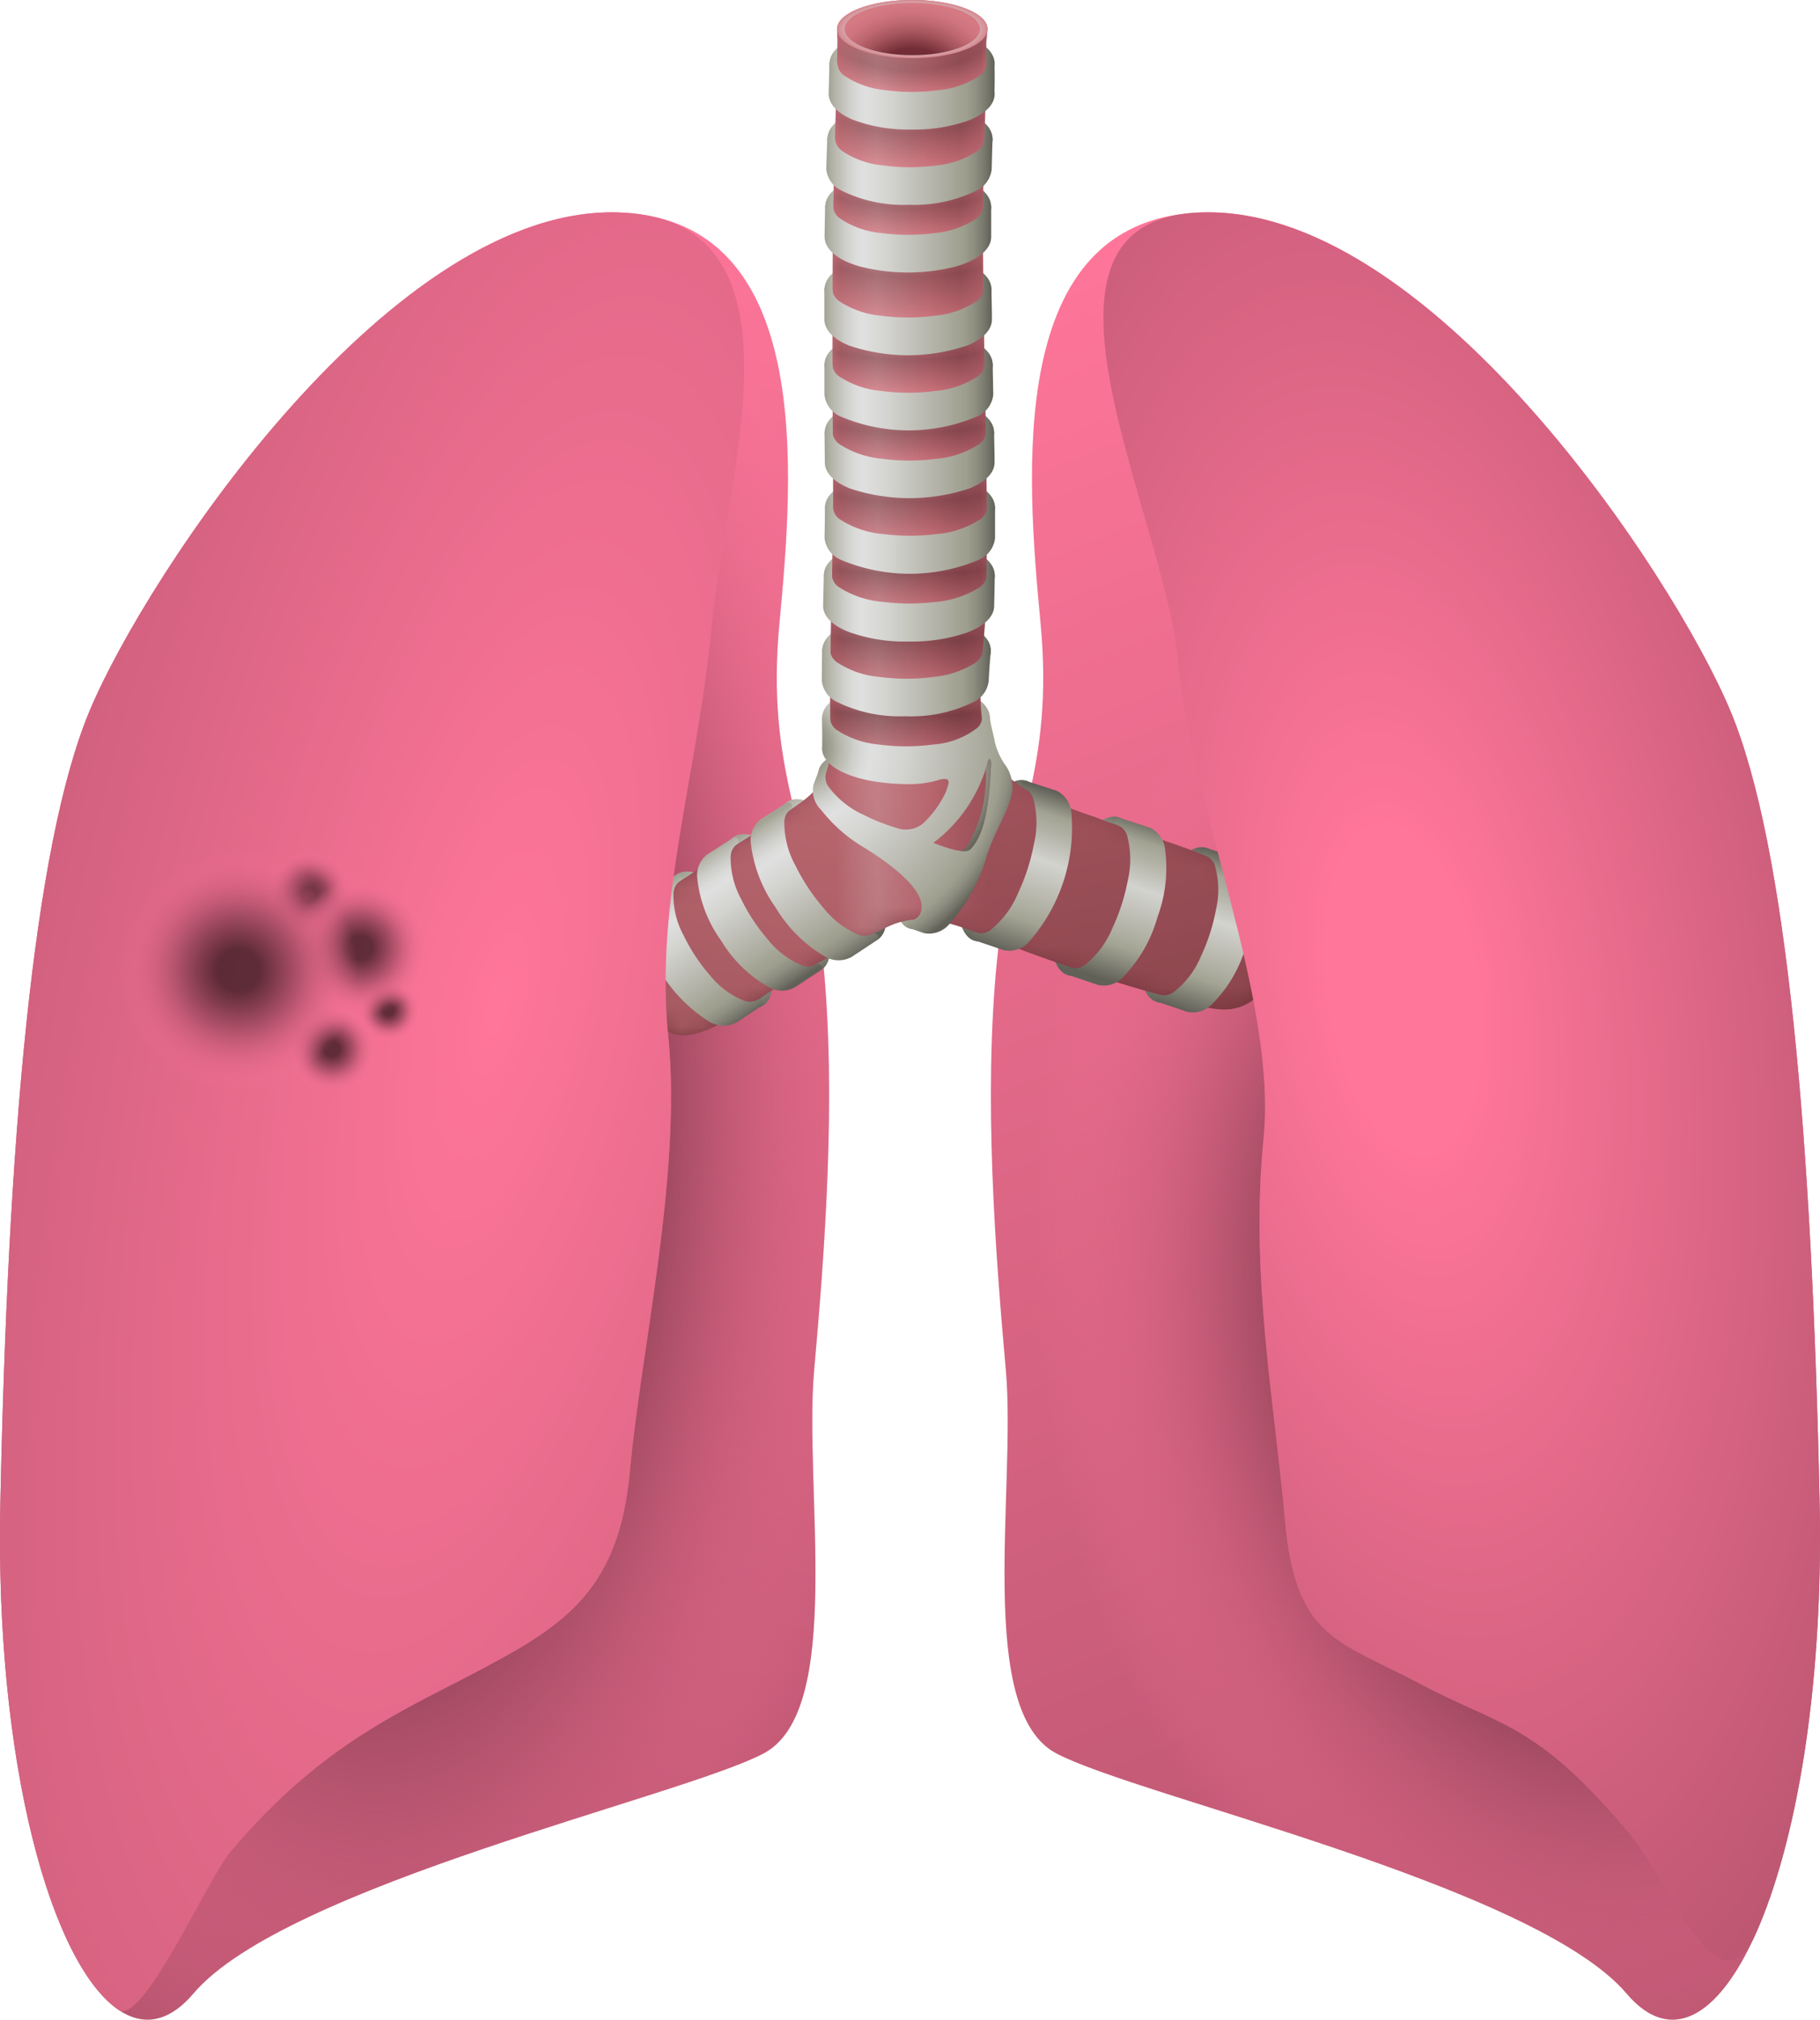 <svg xmlns="http://www.w3.org/2000/svg" xmlns:xlink="http://www.w3.org/1999/xlink" viewBox="0 0 91.337 101.332"><defs><style>.cls-1,.cls-2,.cls-27{opacity:0.6;}.cls-1{fill:url(#linear-gradient);}.cls-2{fill:url(#linear-gradient-2);}.cls-3{isolation:isolate;}.cls-4{fill:url(#linear-gradient-3);}.cls-5{fill:url(#radial-gradient);}.cls-6{fill:url(#linear-gradient-4);}.cls-7{fill:url(#radial-gradient-2);}.cls-8{fill:url(#linear-gradient-5);}.cls-9{fill:url(#linear-gradient-6);}.cls-10{fill:url(#linear-gradient-7);}.cls-11{fill:url(#linear-gradient-8);}.cls-12{fill:url(#linear-gradient-9);}.cls-13{fill:url(#linear-gradient-10);}.cls-14{fill:url(#linear-gradient-11);}.cls-15{fill:url(#linear-gradient-12);}.cls-16{fill:url(#linear-gradient-13);}.cls-17{fill:url(#radial-gradient-3);}.cls-18{fill:url(#linear-gradient-14);}.cls-19{fill:url(#linear-gradient-15);}.cls-20{fill:url(#radial-gradient-5);}.cls-21{fill:url(#linear-gradient-16);}.cls-22{fill:url(#linear-gradient-17);}.cls-23{fill:url(#linear-gradient-18);}.cls-24{fill:url(#linear-gradient-19);}.cls-25{fill:url(#radial-gradient-6);}.cls-26{mask:url(#mask);}.cls-27{fill:url(#linear-gradient-20);}.cls-28{opacity:0.5;mix-blend-mode:screen;fill:url(#radial-gradient-7);}.cls-29{fill:url(#radial-gradient-8);}.cls-30{fill:url(#radial-gradient-9);}.cls-31{fill:url(#linear-gradient-21);}.cls-32{fill:url(#linear-gradient-22);}.cls-33{fill:url(#linear-gradient-23);}.cls-34{fill:url(#linear-gradient-24);}.cls-35{fill:url(#linear-gradient-25);}.cls-36{fill:url(#linear-gradient-26);}.cls-37{fill:url(#linear-gradient-27);}.cls-38{fill:url(#linear-gradient-28);}.cls-39{fill:url(#linear-gradient-29);}.cls-40{fill:url(#linear-gradient-30);}.cls-41{fill:url(#linear-gradient-31);}.cls-42{fill:url(#linear-gradient-32);}.cls-43{fill:url(#linear-gradient-33);}.cls-44{fill:url(#linear-gradient-34);}.cls-45{fill:url(#linear-gradient-35);}.cls-46{fill:url(#radial-gradient-11);}.cls-47{fill:url(#radial-gradient-12);}.cls-48{fill:url(#radial-gradient-13);}.cls-49{opacity:0.7;}.cls-50{fill:url(#radial-gradient-14);}.cls-51{fill:url(#radial-gradient-15);}.cls-52{fill:url(#radial-gradient-16);}.cls-53{fill:url(#radial-gradient-17);}.cls-54{fill:url(#radial-gradient-18);}</style><linearGradient id="linear-gradient" x1="101.826" y1="49.334" x2="101.826" y2="101.271" gradientUnits="userSpaceOnUse"><stop offset="0" stop-color="#fff"/><stop offset="0.067" stop-color="#f7f7f7"/><stop offset="0.174" stop-color="#e0e0e0"/><stop offset="0.307" stop-color="#bababa"/><stop offset="0.461" stop-color="#868686"/><stop offset="0.631" stop-color="#444"/><stop offset="0.788"/></linearGradient><linearGradient id="linear-gradient-2" x1="101.826" y1="49.334" x2="101.826" y2="101.271" gradientUnits="userSpaceOnUse"><stop offset="0.73" stop-color="#fff"/><stop offset="0.74" stop-color="#f7f7f7"/><stop offset="0.757" stop-color="#e0e0e0"/><stop offset="0.777" stop-color="#bababa"/><stop offset="0.801" stop-color="#868686"/><stop offset="0.827" stop-color="#444"/><stop offset="0.851"/></linearGradient><linearGradient id="linear-gradient-3" x1="104.265" y1="62.261" x2="147.959" y2="171.495" gradientUnits="userSpaceOnUse"><stop offset="0" stop-color="#ff769a"/><stop offset="1" stop-color="#a34b62"/></linearGradient><radialGradient id="radial-gradient" cx="133.291" cy="103.927" r="32.843" gradientTransform="matrix(0.979, -0.22, 0.276, 1.413, -25.869, -1.744)" gradientUnits="userSpaceOnUse"><stop offset="0.458" stop-color="#a34b62"/><stop offset="0.815" stop-color="#ff769a" stop-opacity="0"/></radialGradient><linearGradient id="linear-gradient-4" x1="83.116" y1="56.658" x2="67.998" y2="172.893" xlink:href="#linear-gradient-3"/><radialGradient id="radial-gradient-2" cx="73.136" cy="93.355" r="32.46" gradientTransform="translate(0 -84.95) scale(1 2.03)" xlink:href="#radial-gradient"/><linearGradient id="linear-gradient-5" x1="95.96" y1="52.535" x2="104.25" y2="52.535" gradientUnits="userSpaceOnUse"><stop offset="0" stop-color="#a3a394"/><stop offset="0.05" stop-color="#b7b7ad"/><stop offset="0.12" stop-color="#cdcdc9"/><stop offset="0.181" stop-color="#dbdbda"/><stop offset="0.227" stop-color="#e0e0e0"/><stop offset="0.389" stop-color="#d2d2ce"/><stop offset="0.714" stop-color="#acaca0"/><stop offset="0.789" stop-color="#a3a394"/><stop offset="0.836" stop-color="#9e9e8f"/><stop offset="0.895" stop-color="#8e8e81"/><stop offset="0.959" stop-color="#75756a"/><stop offset="1" stop-color="#616158"/></linearGradient><linearGradient id="linear-gradient-6" x1="95.85" y1="56.309" x2="104.142" y2="56.309" xlink:href="#linear-gradient-5"/><linearGradient id="linear-gradient-7" x1="95.746" y1="59.705" x2="104.074" y2="59.705" xlink:href="#linear-gradient-5"/><linearGradient id="linear-gradient-8" x1="95.706" y1="63.856" x2="104.088" y2="63.856" xlink:href="#linear-gradient-5"/><linearGradient id="linear-gradient-9" x1="95.707" y1="67.629" x2="104.153" y2="67.629" xlink:href="#linear-gradient-5"/><linearGradient id="linear-gradient-10" x1="95.719" y1="71.026" x2="104.22" y2="71.026" xlink:href="#linear-gradient-5"/><linearGradient id="linear-gradient-11" x1="95.733" y1="74.799" x2="104.268" y2="74.799" xlink:href="#linear-gradient-5"/><linearGradient id="linear-gradient-12" x1="95.677" y1="78.196" x2="104.254" y2="78.196" xlink:href="#linear-gradient-5"/><linearGradient id="linear-gradient-13" x1="95.594" y1="81.969" x2="104.057" y2="81.969" xlink:href="#linear-gradient-5"/><radialGradient id="radial-gradient-3" cx="94.164" cy="86.808" r="11.631" gradientUnits="userSpaceOnUse"><stop offset="0.025" stop-color="#616158"/><stop offset="0.164" stop-color="#a3a394"/><stop offset="0.202" stop-color="#b7b7ad"/><stop offset="0.256" stop-color="#cdcdc9"/><stop offset="0.303" stop-color="#dbdbda"/><stop offset="0.337" stop-color="#e0e0e0"/><stop offset="0.492" stop-color="#d2d2ce"/><stop offset="0.8" stop-color="#acaca0"/><stop offset="0.872" stop-color="#a3a394"/><stop offset="0.9" stop-color="#9e9e8f"/><stop offset="0.936" stop-color="#8e8e81"/><stop offset="0.975" stop-color="#75756a"/><stop offset="1" stop-color="#616158"/></radialGradient><linearGradient id="linear-gradient-14" x1="518.239" y1="749.864" x2="526.799" y2="749.864" gradientTransform="matrix(0, 0.92, -1, 0, 840.323, -384.078)" xlink:href="#linear-gradient-5"/><linearGradient id="linear-gradient-15" x1="524.453" y1="746.449" x2="533.013" y2="746.449" gradientTransform="matrix(0, 0.934, -1, 0, 839.805, -399.05)" xlink:href="#linear-gradient-5"/><radialGradient id="radial-gradient-5" cx="94.164" cy="86.808" r="11.631" gradientTransform="translate(156.899 -33.293) rotate(71.963)" xlink:href="#radial-gradient-3"/><linearGradient id="linear-gradient-16" x1="538.156" y1="743.249" x2="546.716" y2="743.249" gradientTransform="matrix(0, 0.966, -1, 0, 839.358, -431.188)" xlink:href="#linear-gradient-5"/><linearGradient id="linear-gradient-17" x1="567.833" y1="-762.023" x2="576.393" y2="-762.023" gradientTransform="translate(-447.205 856.322) scale(0.973 1)" gradientUnits="userSpaceOnUse"><stop offset="0" stop-color="#616158"/><stop offset="0.215" stop-color="#a3a394"/><stop offset="0.25" stop-color="#a8a89a"/><stop offset="0.587" stop-color="#d3d3cf"/><stop offset="0.591" stop-color="#d2d2ce"/><stop offset="0.769" stop-color="#b0b0a4"/><stop offset="0.861" stop-color="#a3a394"/><stop offset="1" stop-color="#616158"/></linearGradient><linearGradient id="linear-gradient-18" x1="572.682" y1="-767.066" x2="581.242" y2="-767.066" gradientTransform="translate(-464.366 859.565) scale(0.986 1)" xlink:href="#linear-gradient-17"/><linearGradient id="linear-gradient-19" x1="558.853" y1="-757.361" x2="567.413" y2="-757.361" gradientTransform="translate(-420.837 853.1) scale(0.949 1)" xlink:href="#linear-gradient-17"/><radialGradient id="radial-gradient-6" cx="100.488" cy="51.048" r="57.007" gradientUnits="userSpaceOnUse"><stop offset="0" stop-color="#d57983"/><stop offset="0.155" stop-color="#d0767f"/><stop offset="0.341" stop-color="#c16b75"/><stop offset="0.543" stop-color="#a95b63"/><stop offset="0.756" stop-color="#87434a"/><stop offset="0.976" stop-color="#5c262b"/><stop offset="1" stop-color="#572227"/></radialGradient><mask id="mask" x="30.714" y="0" width="33.562" height="51.937" maskUnits="userSpaceOnUse"><g transform="translate(-54.332 -49.334)"><path class="cls-1" d="M118.311,94.5c-1.543-2.088-6.559-3.182-9.026-4.173a26.413,26.413,0,0,1-3.613-1.48c-3.089-1.826-1.94-6.082-1.864-9.119.2-7.812-.326-15.6-.077-23.409.032-1,.13-3.378.095-4.786,0-.14.065-.613.065-.742,0-.806-1.69-1.459-3.775-1.459s-3.776.653-3.776,1.459c0,.165.02.58.02.609-.058,3.211-.226,7.423-.238,10.641q-.024,5.723.02,11.444c.025,4.029-.2,8.074-.136,12.091.034,2.056.062,2.951-1.645,4.139-1.4.978-2.881,1.864-4.317,2.8-.943.614-1.915,1.247-2.855,1.863-3.4,2.229-2.448,5.122.728,6.73,1.633.827,4.348-1.7,6.071-2.671,1.633-.923,3.275-1.859,4.98-2.645,1.617-.745,3.284-.095,4.948.546a82.5,82.5,0,0,0,9.656,3.183c1.445.378,2.7.951,4.021-.334C118.284,98.511,119.037,95.485,118.311,94.5Z"/></g></mask><linearGradient id="linear-gradient-20" x1="85.045" y1="75.302" x2="118.607" y2="75.302" gradientUnits="userSpaceOnUse"><stop offset="0.334" stop-color="#d57983"/><stop offset="0.363" stop-color="#ebafb5"/><stop offset="0.385" stop-color="#fad1d5"/><stop offset="0.397" stop-color="#ffdee1"/><stop offset="0.476" stop-color="#d57983"/><stop offset="0.5" stop-color="#af5c65"/><stop offset="0.526" stop-color="#8e424c"/><stop offset="0.547" stop-color="#7a333c"/><stop offset="0.561" stop-color="#732d36"/></linearGradient><radialGradient id="radial-gradient-7" cx="100.021" cy="43.2" r="49.679" gradientTransform="translate(137.59 -56.822) rotate(90) scale(1 0.87)" gradientUnits="userSpaceOnUse"><stop offset="0.05" stop-color="#ce757f"/><stop offset="0.195" stop-color="#210d0f"/><stop offset="0.22" stop-color="#ce757f"/><stop offset="0.258" stop-color="#210d0f"/><stop offset="0.295" stop-color="#ce757f"/><stop offset="0.334" stop-color="#210d0f"/><stop offset="0.364" stop-color="#ce757f"/><stop offset="0.403" stop-color="#210d0f"/><stop offset="0.447" stop-color="#ce757f"/><stop offset="0.487" stop-color="#210d0f"/><stop offset="0.52" stop-color="#ce757f"/><stop offset="0.561" stop-color="#210d0f"/><stop offset="0.59" stop-color="#ce757f"/><stop offset="0.63" stop-color="#210d0f"/><stop offset="0.667" stop-color="#ce757f"/><stop offset="0.673" stop-color="#bb6972"/><stop offset="0.684" stop-color="#884b52"/><stop offset="0.7" stop-color="#381b1e"/><stop offset="0.704" stop-color="#210d0f"/><stop offset="0.736" stop-color="#cf767f"/><stop offset="0.741" stop-color="#bc6a73"/><stop offset="0.752" stop-color="#8a4c52"/><stop offset="0.767" stop-color="#3a1c1f"/><stop offset="0.772" stop-color="#210d0f"/><stop offset="0.812" stop-color="#d57983"/><stop offset="0.817" stop-color="#d07680"/><stop offset="0.822" stop-color="#c16d76"/><stop offset="0.828" stop-color="#a95f67"/><stop offset="0.834" stop-color="#874a51"/><stop offset="0.84" stop-color="#5c3035"/><stop offset="0.846" stop-color="#271113"/><stop offset="0.847" stop-color="#210d0f"/><stop offset="0.86" stop-color="#603338"/><stop offset="0.883" stop-color="#d57983"/></radialGradient><radialGradient id="radial-gradient-8" cx="100.115" cy="50.793" r="3.768" gradientTransform="translate(-54.332 -18.305) scale(1 0.389)" gradientUnits="userSpaceOnUse"><stop offset="0.819" stop-color="#d5aeb2"/><stop offset="0.873" stop-color="#d5a9ad"/><stop offset="0.941" stop-color="#d5999f"/><stop offset="1" stop-color="#d5868d"/></radialGradient><radialGradient id="radial-gradient-9" cx="100.115" cy="53.659" r="5.036" gradientTransform="translate(-54.332 -42.683) scale(1 0.876)" gradientUnits="userSpaceOnUse"><stop offset="0.429" stop-color="#732d36"/><stop offset="0.471" stop-color="#803740"/><stop offset="0.607" stop-color="#a5545d"/><stop offset="0.733" stop-color="#bf6872"/><stop offset="0.846" stop-color="#cf757f"/><stop offset="0.933" stop-color="#d57983"/></radialGradient><linearGradient id="linear-gradient-21" x1="95.923" y1="54.091" x2="104.25" y2="54.091" xlink:href="#linear-gradient-5"/><linearGradient id="linear-gradient-22" x1="95.8" y1="57.865" x2="104.143" y2="57.865" xlink:href="#linear-gradient-5"/><linearGradient id="linear-gradient-23" x1="95.718" y1="61.261" x2="104.074" y2="61.261" xlink:href="#linear-gradient-5"/><linearGradient id="linear-gradient-24" x1="95.704" y1="65.412" x2="104.111" y2="65.412" xlink:href="#linear-gradient-5"/><linearGradient id="linear-gradient-25" x1="95.707" y1="69.186" x2="104.184" y2="69.186" xlink:href="#linear-gradient-5"/><linearGradient id="linear-gradient-26" x1="95.719" y1="72.582" x2="104.245" y2="72.582" xlink:href="#linear-gradient-5"/><linearGradient id="linear-gradient-27" x1="95.715" y1="76.366" x2="104.271" y2="76.366" xlink:href="#linear-gradient-5"/><linearGradient id="linear-gradient-28" x1="95.641" y1="79.764" x2="104.254" y2="79.764" xlink:href="#linear-gradient-5"/><linearGradient id="linear-gradient-29" x1="95.578" y1="83.525" x2="104.057" y2="83.525" xlink:href="#linear-gradient-5"/><linearGradient id="linear-gradient-30" x1="518.241" y1="751.501" x2="526.797" y2="751.501" gradientTransform="matrix(0.505, 0.769, -0.836, 0.549, 453.373, -716.866)" xlink:href="#linear-gradient-5"/><linearGradient id="linear-gradient-31" x1="524.455" y1="748.086" x2="533.011" y2="748.086" gradientTransform="matrix(0.513, 0.78, -0.836, 0.549, 446.189, -727.802)" xlink:href="#linear-gradient-5"/><linearGradient id="linear-gradient-32" x1="538.158" y1="744.886" x2="546.714" y2="744.886" gradientTransform="matrix(0.531, 0.808, -0.836, 0.549, 429.522, -753.175)" xlink:href="#linear-gradient-5"/><linearGradient id="linear-gradient-33" x1="558.855" y1="-755.724" x2="567.411" y2="-755.724" gradientTransform="matrix(0.294, -0.902, 0.951, 0.31, 668.292, 838.441)" xlink:href="#linear-gradient-17"/><linearGradient id="linear-gradient-34" x1="567.835" y1="-760.386" x2="576.391" y2="-760.386" gradientTransform="matrix(0.301, -0.925, 0.951, 0.31, 661.5, 859.299)" xlink:href="#linear-gradient-17"/><linearGradient id="linear-gradient-35" x1="572.684" y1="-765.429" x2="581.24" y2="-765.429" gradientTransform="matrix(0.305, -0.937, 0.951, 0.31, 657.724, 870.894)" xlink:href="#linear-gradient-17"/><radialGradient id="radial-gradient-11" cx="102.653" cy="88.842" r="1.723" gradientTransform="matrix(0.978, 0.207, -0.449, 2.121, 42.126, -120.844)" gradientUnits="userSpaceOnUse"><stop offset="0.276" stop-color="#a3a394"/><stop offset="0.437" stop-color="#9e9e8f"/><stop offset="0.638" stop-color="#8e8e81"/><stop offset="0.859" stop-color="#75756a"/><stop offset="1" stop-color="#616158"/></radialGradient><radialGradient id="radial-gradient-12" cx="124.768" cy="88.109" r="37.191" gradientTransform="matrix(0.987, -0.17, 0.325, 2.164, -27.028, -70.483)" gradientUnits="userSpaceOnUse"><stop offset="0.095" stop-color="#ff769a"/><stop offset="0.898" stop-color="#a34b62"/></radialGradient><radialGradient id="radial-gradient-13" cx="79.384" cy="88.841" r="47.674" gradientTransform="matrix(0.971, 0.255, -0.638, 2.783, 58.934, -167.778)" xlink:href="#linear-gradient-3"/><radialGradient id="radial-gradient-14" cx="19.506" cy="50.702" r="1.557" gradientUnits="userSpaceOnUse"><stop offset="0.175" stop-color="#241015"/><stop offset="0.537" stop-color="#a34b62"/><stop offset="1" stop-color="#ff769a" stop-opacity="0"/></radialGradient><radialGradient id="radial-gradient-15" cx="15.502" cy="44.885" r="2.202" xlink:href="#radial-gradient-14"/><radialGradient id="radial-gradient-16" cx="16.662" cy="52.632" r="2.202" xlink:href="#radial-gradient-14"/><radialGradient id="radial-gradient-17" cx="18.073" cy="47.549" r="3.427" xlink:href="#radial-gradient-14"/><radialGradient id="radial-gradient-18" cx="11.957" cy="48.674" r="5.991" xlink:href="#radial-gradient-14"/></defs><title>R-ICO-013963</title><g class="cls-3"><g id="Layer_1" data-name="Layer 1"><g id="R-ICO-013963"><g id="BOTTOM"><path id="RIGHT_BG" class="cls-4" d="M114.417,60c-9.6.505-8.574,13.109-7.868,20.571s-1.5,10.084-2.183,16.942-.084,14.637.444,20.571-1.532,17.06,2.527,19.219,24.018,6.617,28.626,12.052,10.061-6.665,9.687-24.615-1.612-32.874-4.475-39.732S125.908,59.4,114.417,60Z" transform="translate(-54.332 -49.334)"/><path id="RIGHT_MID" class="cls-5" d="M135.963,141.158c-4.608-5.435-6.319-5.191-10.378-7.351s-6.235-2.233-6.764-8.167-1.761-12.354-1.073-19.211-3.589-16.466-4.3-23.928-8.634-22,.964-22.5c-9.6.505-8.575,13.109-7.868,20.571s-1.5,10.084-2.183,16.942-.084,14.637.444,20.571-1.532,17.06,2.527,19.219,24.018,6.617,28.626,12.052c2.192,2.586,4.575,1.2,6.431-2.9C140.538,150.411,138.155,143.744,135.963,141.158Z" transform="translate(-54.332 -49.334)"/><path id="LEFT_BG" class="cls-6" d="M85.583,60c9.6.505,8.574,13.109,7.868,20.571s1.5,10.084,2.183,16.942.084,14.637-.444,20.571,1.532,17.06-2.527,19.219-24.018,6.617-28.626,12.052S53.976,142.69,54.35,124.74s1.612-32.874,4.475-39.732S74.092,59.4,85.583,60Z" transform="translate(-54.332 -49.334)"/><path id="LEFT_MID" class="cls-7" d="M95.19,118.084c.528-5.934,1.132-13.714.444-20.571s-2.889-9.479-2.183-16.942S95.181,60.505,85.583,60c9.6.505,5.162,13.313,4.456,20.776s-2.855,13.734-2.168,20.591-1.393,15.807-1.922,21.742-3.242,7.733-7.3,9.893-8.091,3.745-12.7,9.181c-1.23,1.45-4.405,8.724-5.652,7.99,1.222.823,2.51.632,3.739-.818,4.608-5.435,24.567-9.892,28.626-12.052S94.661,124.019,95.19,118.084Z" transform="translate(-54.332 -49.334)"/></g><g id="TRACHEA"><g id="Tracheal_cartilages_BOTTOM"><path class="cls-8" d="M100.105,50.743c-2.4,0-4.145.754-4.145,1.792s1.743,1.792,4.145,1.792,4.145-.754,4.145-1.792S102.507,50.743,100.105,50.743Z" transform="translate(-54.332 -49.334)"/><path class="cls-9" d="M100,54.517c-2.4,0-4.146.753-4.146,1.792S97.594,58.1,100,58.1s4.146-.754,4.146-1.792S102.4,54.517,100,54.517Z" transform="translate(-54.332 -49.334)"/><path class="cls-10" d="M99.91,57.913c-2.413,0-4.164.754-4.164,1.792S97.5,61.5,99.91,61.5s4.164-.754,4.164-1.792S102.323,57.913,99.91,57.913Z" transform="translate(-54.332 -49.334)"/><path class="cls-11" d="M99.9,62.064c-2.429,0-4.191.754-4.191,1.792s1.762,1.792,4.191,1.792,4.191-.754,4.191-1.792S102.326,62.064,99.9,62.064Z" transform="translate(-54.332 -49.334)"/><path class="cls-12" d="M99.93,65.838c-2.447,0-4.223.753-4.223,1.791s1.776,1.792,4.223,1.792,4.223-.753,4.223-1.792S102.377,65.838,99.93,65.838Z" transform="translate(-54.332 -49.334)"/><path class="cls-13" d="M99.97,69.234c-2.463,0-4.251.753-4.251,1.792s1.788,1.792,4.251,1.792,4.25-.754,4.25-1.792S102.433,69.234,99.97,69.234Z" transform="translate(-54.332 -49.334)"/><path class="cls-14" d="M100,73.007c-2.472,0-4.267.754-4.267,1.792s1.8,1.792,4.267,1.792,4.268-.753,4.268-1.792S102.473,73.007,100,73.007Z" transform="translate(-54.332 -49.334)"/><path class="cls-15" d="M99.966,76.4c-2.486,0-4.289.753-4.289,1.792s1.8,1.791,4.289,1.791,4.288-.753,4.288-1.791S102.451,76.4,99.966,76.4Z" transform="translate(-54.332 -49.334)"/><path class="cls-16" d="M99.825,80.177c-2.451,0-4.231.754-4.231,1.792s1.78,1.792,4.231,1.792,4.232-.754,4.232-1.792S102.277,80.177,99.825,80.177Z" transform="translate(-54.332 -49.334)"/><path class="cls-17" d="M99.8,83.574c-2.44,0-4.212.753-4.212,1.791s1.772,1.792,4.212,1.792,4.213-.753,4.213-1.792S102.239,83.574,99.8,83.574Z" transform="translate(-54.332 -49.334)"/><ellipse class="cls-18" cx="90.459" cy="96.47" rx="1.769" ry="3.936" transform="matrix(0.836, -0.549, 0.549, 0.836, -92.443, 16.169)"/><ellipse class="cls-19" cx="93.356" cy="94.66" rx="1.769" ry="3.996" transform="translate(-90.974 17.462) rotate(-33.3)"/><path class="cls-17" d="M99.921,87.636c-1.889-.671-4.105-.8-4.489.282s1.415,2.38,3.3,3.051Z" transform="translate(-54.332 -49.334)"/><ellipse class="cls-20" cx="101.377" cy="91.402" rx="4.729" ry="1.769" transform="matrix(0.31, -0.951, 0.951, 0.31, -71.254, 110.163)"/><ellipse class="cls-21" cx="96.109" cy="93.023" rx="1.769" ry="4.136" transform="translate(-89.623 18.705) rotate(-33.3)"/><ellipse class="cls-22" cx="109.198" cy="94.299" rx="4.162" ry="1.769" transform="translate(-68.609 119.599) rotate(-71.963)"/><ellipse class="cls-23" cx="104.48" cy="92.499" rx="4.22" ry="1.769" transform="matrix(0.31, -0.951, 0.951, 0.31, -70.154, 113.871)"/><ellipse class="cls-24" cx="113.632" cy="95.739" rx="4.062" ry="1.769" transform="translate(-66.917 124.81) rotate(-71.963)"/></g><g id="TRACHEA-2" data-name="TRACHEA"><path id="BG" class="cls-25" d="M118.311,94.5c-1.543-2.088-6.559-3.182-9.026-4.173a26.413,26.413,0,0,1-3.613-1.48c-3.089-1.826-1.94-6.082-1.864-9.119.2-7.812-.326-15.6-.077-23.409.032-1,.13-3.378.095-4.786,0-.14.065-.613.065-.742,0-.806-1.69-1.459-3.775-1.459s-3.776.653-3.776,1.459c0,.165.02.58.02.609-.058,3.211-.226,7.423-.238,10.641q-.024,5.723.02,11.444c.025,4.029-.2,8.074-.136,12.091.034,2.056.062,2.951-1.645,4.139-1.4.978-2.881,1.864-4.317,2.8-.943.614-1.915,1.247-2.855,1.863-3.4,2.229-2.448,5.122.728,6.73,1.633.827,4.348-1.7,6.071-2.671,1.633-.923,3.275-1.859,4.98-2.645,1.617-.745,3.284-.095,4.948.546a82.5,82.5,0,0,0,9.656,3.183c1.445.378,2.7.951,4.021-.334C118.284,98.511,119.037,95.485,118.311,94.5Z" transform="translate(-54.332 -49.334)"/><g class="cls-26"><path id="SHINE" class="cls-27" d="M118.311,94.5c-1.543-2.088-6.559-3.182-9.026-4.173a26.413,26.413,0,0,1-3.613-1.48c-3.089-1.826-1.94-6.082-1.864-9.119.2-7.812-.326-15.6-.077-23.409.032-1,.13-3.378.095-4.786,0-.14.065-.613.065-.742,0-.806-1.69-1.459-3.775-1.459s-3.776.653-3.776,1.459c0,.165.02.58.02.609-.058,3.211-.226,7.423-.238,10.641q-.024,5.723.02,11.444c.025,4.029-.2,8.074-.136,12.091.034,2.056.062,2.951-1.645,4.139-1.4.978-2.881,1.864-4.317,2.8-.943.614-1.915,1.247-2.855,1.863-3.4,2.229-2.448,5.122.728,6.73,1.633.827,4.348-1.7,6.071-2.671,1.633-.923,3.275-1.859,4.98-2.645,1.617-.745,3.284-.095,4.948.546a82.5,82.5,0,0,0,9.656,3.183c1.445.378,2.7.951,4.021-.334C118.284,98.511,119.037,95.485,118.311,94.5Z" transform="translate(-54.332 -49.334)"/></g><g class="cls-26"><path id="TEXTURE" class="cls-28" d="M118.311,94.5c-1.543-2.088-6.559-3.182-9.026-4.173a26.413,26.413,0,0,1-3.613-1.48c-3.089-1.826-1.94-6.082-1.864-9.119.2-7.812-.326-15.6-.077-23.409.032-1,.13-3.378.095-4.786,0-.14.065-.613.065-.742,0-.806-1.69-1.459-3.775-1.459s-3.776.653-3.776,1.459c0,.165.02.58.02.609-.058,3.211-.226,7.423-.238,10.641q-.024,5.723.02,11.444c.025,4.029-.2,8.074-.136,12.091.034,2.056.062,2.951-1.645,4.139-1.4.978-2.881,1.864-4.317,2.8-.943.614-1.915,1.247-2.855,1.863-3.4,2.229-2.448,5.122.728,6.73,1.633.827,4.348-1.7,6.071-2.671,1.633-.923,3.275-1.859,4.98-2.645,1.617-.745,3.284-.095,4.948.546a82.5,82.5,0,0,0,9.656,3.183c1.445.378,2.7.951,4.021-.334C118.284,98.511,119.037,95.485,118.311,94.5Z" transform="translate(-54.332 -49.334)"/></g><g id="TOP"><ellipse class="cls-29" cx="45.784" cy="1.459" rx="3.776" ry="1.459"/><ellipse class="cls-30" cx="45.784" cy="1.459" rx="3.395" ry="1.312"/></g></g><g id="Tracheal_cartilages_TOP"><path class="cls-31" d="M97.11,55.332a7.893,7.893,0,0,0,2.976.5,8.1,8.1,0,0,0,2.88-.463c.828-.329,1.284-.8,1.284-1.328a.678.678,0,0,0-.01-.1v-.009c.012-.489.013-.928,0-1.341a.194.194,0,0,0-.193-.184h-.006a.2.2,0,0,0-.2.173.835.835,0,0,1-.36.563,4.409,4.409,0,0,1-2.041.712,9.79,9.79,0,0,1-2.678,0,4.349,4.349,0,0,1-2.057-.726.8.8,0,0,1-.351-.6.2.2,0,0,0-.2-.189h0a.2.2,0,0,0-.2.186q-.015.753-.037,1.507C95.923,54.549,96.344,55.006,97.11,55.332Z" transform="translate(-54.332 -49.334)"/><path class="cls-32" d="M96.587,58.908a7,7,0,0,0,3.363.7,7.087,7.087,0,0,0,3.32-.679,1.355,1.355,0,0,0,.831-1.113c.01-.488.023-.98.04-1.472l0-.025a.193.193,0,0,0-.2-.189h-.015a.2.2,0,0,0-.188.186.824.824,0,0,1-.383.617,4.478,4.478,0,0,1-2.024.7,9.79,9.79,0,0,1-2.678,0,4.32,4.32,0,0,1-2.065-.731.793.793,0,0,1-.344-.591.194.194,0,0,0-.2-.189h0a.2.2,0,0,0-.2.183l0,.126q-.024.691-.046,1.383A1.332,1.332,0,0,0,96.587,58.908Z" transform="translate(-54.332 -49.334)"/><path class="cls-33" d="M97.526,62.715a9.8,9.8,0,0,0,4.741,0c1.148-.32,1.807-.867,1.807-1.5a.294.294,0,0,0,0-.051c0-.474,0-.96,0-1.446a.193.193,0,0,0-.2-.19h0a.2.2,0,0,0-.2.177h0v.009a.818.818,0,0,1-.369.6,4.442,4.442,0,0,1-2.052.712,9.985,9.985,0,0,1-2.69,0,4.408,4.408,0,0,1-2.065-.723.8.8,0,0,1-.356-.6.2.2,0,0,0-.2-.189h0a.194.194,0,0,0-.2.185q-.018.755-.028,1.511C95.718,61.848,96.377,62.4,97.526,62.715Z" transform="translate(-54.332 -49.334)"/><path class="cls-34" d="M96.946,66.673a9.255,9.255,0,0,0,5.946-.011c.786-.326,1.219-.786,1.219-1.3s-.016-1.009-.023-1.512a.194.194,0,0,0-.2-.187h0a.2.2,0,0,0-.2.189.8.8,0,0,1-.361.6,4.462,4.462,0,0,1-2.08.721,10.1,10.1,0,0,1-2.706,0,4.506,4.506,0,0,1-2.069-.713.808.808,0,0,1-.37-.61.194.194,0,0,0-.2-.189h0a.194.194,0,0,0-.2.189q0,.754,0,1.509v.02C95.723,65.9,96.162,66.353,96.946,66.673Z" transform="translate(-54.332 -49.334)"/><path class="cls-35" d="M95.906,67.442h0a.193.193,0,0,0-.2.187v0l0,1.507a1.355,1.355,0,0,0,.838,1.108,8.78,8.78,0,0,0,6.821-.013,1.338,1.338,0,0,0,.814-1.1l-.01-.5-.021-1.01a.194.194,0,0,0-.2-.185h0a.194.194,0,0,0-.2.188.8.8,0,0,1-.36.6,4.516,4.516,0,0,1-2.1.724,10.187,10.187,0,0,1-2.732,0,4.564,4.564,0,0,1-2.084-.711.807.807,0,0,1-.375-.609v-.008h0A.2.2,0,0,0,95.906,67.442Z" transform="translate(-54.332 -49.334)"/><path class="cls-36" d="M95.727,72.536c0,.516.447.98,1.259,1.307A9.521,9.521,0,0,0,103,73.836c.8-.326,1.244-.788,1.244-1.3s-.016-1.009-.025-1.513a.193.193,0,0,0-.2-.185h0a.194.194,0,0,0-.2.189.8.8,0,0,1-.365.6,4.568,4.568,0,0,1-2.111.722,10.336,10.336,0,0,1-2.752,0,4.628,4.628,0,0,1-2.1-.71.81.81,0,0,1-.38-.607v-.01h0a.2.2,0,0,0-.2-.181h0a.193.193,0,0,0-.2.186v.008h0Z" transform="translate(-54.332 -49.334)"/><path class="cls-37" d="M104.069,74.611h0a.194.194,0,0,0-.2.188.81.81,0,0,1-.387.618,4.752,4.752,0,0,1-2.152.712,10.478,10.478,0,0,1-2.608.007,4.76,4.76,0,0,1-2.21-.725.8.8,0,0,1-.381-.612.193.193,0,0,0-.2-.188h0a.194.194,0,0,0-.2.187c0,.509-.01,1.019-.018,1.528a1.327,1.327,0,0,0,.8,1.088,8.922,8.922,0,0,0,6.926.015,1.341,1.341,0,0,0,.829-1.1v-.02q0-.756,0-1.511A.194.194,0,0,0,104.069,74.611Z" transform="translate(-54.332 -49.334)"/><path class="cls-38" d="M96.842,81.008a8.307,8.307,0,0,0,3.09.514,8.584,8.584,0,0,0,2.975-.466c.849-.328,1.316-.8,1.316-1.326.013-.5.024-1.006.031-1.511V78.2a.194.194,0,0,0-.2-.189h0a.2.2,0,0,0-.2.186v.018a.833.833,0,0,1-.406.615,4.924,4.924,0,0,1-2.211.708,10.642,10.642,0,0,1-2.6-.008,4.734,4.734,0,0,1-2.183-.724.8.8,0,0,1-.377-.606.194.194,0,0,0-.2-.189h0a.194.194,0,0,0-.2.184l-.021.857-.015.653v.029C95.641,80.229,96.067,80.683,96.842,81.008Z" transform="translate(-54.332 -49.334)"/><path class="cls-39" d="M96.407,84.587a7.179,7.179,0,0,0,3.357.683,7.1,7.1,0,0,0,3.394-.7,1.33,1.33,0,0,0,.792-1.088c.02-.478.059-.956.094-1.361a.927.927,0,0,0,.013-.149.194.194,0,0,0-.191-.188h-.009a.194.194,0,0,0-.2.172l-.01.117a.939.939,0,0,1-.413.545,4.743,4.743,0,0,1-2.041.677,10.239,10.239,0,0,1-2.739,0,4.526,4.526,0,0,1-2.1-.722.8.8,0,0,1-.365-.6.2.2,0,0,0-.2-.189h0a.2.2,0,0,0-.2.186q-.012.756-.016,1.512A1.349,1.349,0,0,0,96.407,84.587Z" transform="translate(-54.332 -49.334)"/><path class="cls-40" d="M92.615,99.538h0a.186.186,0,0,0-.258-.049.825.825,0,0,1-.711.041,4.132,4.132,0,0,1-1.683-1.263,8.658,8.658,0,0,1-.742-.976,8.942,8.942,0,0,1-.581-1.025,4.159,4.159,0,0,1-.509-2.1.817.817,0,0,1,.319-.628.185.185,0,0,0,.057-.256h0a.185.185,0,0,0-.257-.05q-.641.415-1.286.825a1.329,1.329,0,0,0-.506,1.212,7.6,7.6,0,0,0,3.485,5.333,1.342,1.342,0,0,0,1.338.033l.007,0,.01-.006q.631-.414,1.261-.831A.186.186,0,0,0,92.615,99.538Z" transform="translate(-54.332 -49.334)"/><path class="cls-41" d="M95.544,97.776h0a.188.188,0,0,0-.26-.052.818.818,0,0,1-.714.037,4.242,4.242,0,0,1-1.7-1.288,9.261,9.261,0,0,1-1.343-2.032A4.268,4.268,0,0,1,91,92.318a.815.815,0,0,1,.316-.633.187.187,0,0,0,.056-.258h0a.187.187,0,0,0-.259-.052q-.641.416-1.286.825a1.324,1.324,0,0,0-.5,1.221,6.493,6.493,0,0,0,1.191,3.1,6.561,6.561,0,0,0,2.347,2.312,1.337,1.337,0,0,0,1.344.043l.008,0,.009-.006q.632-.414,1.261-.831A.188.188,0,0,0,95.544,97.776Z" transform="translate(-54.332 -49.334)"/><path class="cls-42" d="M98.37,96.25h0a.191.191,0,0,0-.263-.056.818.818,0,0,1-.722.026,4.5,4.5,0,0,1-1.737-1.347,9.9,9.9,0,0,1-1.39-2.1,4.5,4.5,0,0,1-.566-2.184A.81.81,0,0,1,94,89.942a.19.19,0,0,0,.052-.264h0a.19.19,0,0,0-.262-.058q-.642.416-1.287.824a1.326,1.326,0,0,0-.485,1.244,6.928,6.928,0,0,0,1.254,3.2,7,7,0,0,0,2.408,2.406,1.342,1.342,0,0,0,1.36.065l.007,0,.01-.006q.631-.413,1.261-.831A.191.191,0,0,0,98.37,96.25Z" transform="translate(-54.332 -49.334)"/><path class="cls-43" d="M114.717,92.024h0a.189.189,0,0,0,.121.238.814.814,0,0,1,.473.54,4.349,4.349,0,0,1,.046,2.163,9.564,9.564,0,0,1-.76,2.356,4.37,4.37,0,0,1-1.34,1.77.812.812,0,0,1-.693.154.188.188,0,0,0-.237.121h0a.19.19,0,0,0,.12.238q.725.242,1.448.49a1.327,1.327,0,0,0,1.269-.386,6.691,6.691,0,0,0,1.7-2.919,6.762,6.762,0,0,0,.355-3.327,1.338,1.338,0,0,0-.8-1.088l-.009,0-.01,0q-.719-.236-1.438-.465A.189.189,0,0,0,114.717,92.024Z" transform="translate(-54.332 -49.334)"/><path class="cls-44" d="M110.313,90.493h0a.191.191,0,0,0,.119.242.814.814,0,0,1,.471.549,4.536,4.536,0,0,1,.029,2.211,9.943,9.943,0,0,1-.779,2.414,4.544,4.544,0,0,1-1.355,1.819.812.812,0,0,1-.7.163.19.19,0,0,0-.239.125h0a.192.192,0,0,0,.118.243q.725.24,1.448.489a1.324,1.324,0,0,0,1.275-.4,7,7,0,0,0,1.72-3,7.075,7.075,0,0,0,.38-3.4,1.34,1.34,0,0,0-.8-1.107l-.009,0-.011,0q-.717-.236-1.437-.466A.191.191,0,0,0,110.313,90.493Z" transform="translate(-54.332 -49.334)"/><path class="cls-45" d="M105.612,88.641h0a.194.194,0,0,0,.119.245.812.812,0,0,1,.469.554,4.64,4.64,0,0,1,.02,2.238,10.038,10.038,0,0,1-.325,1.273,10.17,10.17,0,0,1-.464,1.174,4.658,4.658,0,0,1-1.365,1.848.809.809,0,0,1-.7.167.192.192,0,0,0-.24.128h0a.193.193,0,0,0,.118.245q.725.242,1.447.49a1.327,1.327,0,0,0,1.279-.413A8.683,8.683,0,0,0,108.1,90.1a1.341,1.341,0,0,0-.793-1.117l-.009,0-.01,0q-.718-.235-1.438-.465A.193.193,0,0,0,105.612,88.641Z" transform="translate(-54.332 -49.334)"/><path class="cls-17" d="M105.125,88.615a1.911,1.911,0,0,0-.376-.947,3.3,3.3,0,0,1-.53-1.313c-.074-.318-.165-.667-.21-1.013a.194.194,0,0,0-.2-.165H103.8a.194.194,0,0,0-.187.188.7.7,0,0,1-.232.486,4.069,4.069,0,0,1-2.218.837,10.15,10.15,0,0,1-2.727,0,4.57,4.57,0,0,1-2.068-.7.823.823,0,0,1-.382-.6v0h0a.2.2,0,0,0-.2-.191h0a.187.187,0,0,0-.2.178v.024l0,.192v.045c.009.472.016.879,0,1.241,0,1.046,1.853,1.8,4.407,1.8a5,5,0,0,0,1.488-.224c.7-.166.405.278.342.568a5.2,5.2,0,0,1-1.171,1.63,1.357,1.357,0,0,1-1.279.237c-.179-.052-.359-.11-.537-.174a9.444,9.444,0,0,1-1.139-.487,4.5,4.5,0,0,1-1.769-1.4.81.81,0,0,1-.142-.7.191.191,0,0,0-.118-.242h0a.191.191,0,0,0-.244.113c-.174.478-.078.2-.256.677a1.326,1.326,0,0,0,.364,1.283,7.7,7.7,0,0,0,2.213,1.928c1.514.946,3.075,2.2,2.811,3.152a.558.558,0,0,1-.436.451.233.233,0,0,0-.247.15h0a.206.206,0,0,0,.111.267c.483.161.239.079.721.246a1.341,1.341,0,0,0,1.308-.5,8.859,8.859,0,0,0,1.862-3.434C104.36,90.725,105.275,89.572,105.125,88.615Zm-2.087,3.32c-.244.264-1.151-.034-1.866-.313a7.491,7.491,0,0,0,2.72-4.011c.071-.345.184-.15.178.012C103.959,90.569,103.487,91.451,103.038,91.935Z" transform="translate(-54.332 -49.334)"/><path class="cls-46" d="M104.07,87.623c-.111,2.946-.583,3.828-1.032,4.312a.618.618,0,0,1-.526.088.6.6,0,0,0,.36-.235,6.919,6.919,0,0,0,.932-3.835s.065-.231.088-.342C103.963,87.266,104.076,87.461,104.07,87.623Z" transform="translate(-54.332 -49.334)"/></g></g><g id="TOP-2" data-name="TOP"><path id="RIGHT" class="cls-47" d="M114.417,60c-9.6.505-1.67,15.039-.964,22.5s4.982,17.07,4.294,23.928.546,13.276,1.074,19.211,2.7,6.008,6.764,8.167,5.77,1.916,10.378,7.351c2.211,2.608,4.616,9.376,6.48,5.2,2.019-4.527,3.4-12.281,3.207-21.618-.374-17.95-1.612-32.874-4.475-39.732S125.908,59.4,114.417,60Z" transform="translate(-54.332 -49.334)"/><path id="LEFT" class="cls-48" d="M85.583,60c9.6.505,5.162,13.313,4.456,20.776s-2.855,13.734-2.168,20.591-1.393,15.807-1.922,21.742-3.242,7.733-7.3,9.893-8.091,3.745-12.7,9.181c-1.238,1.459-4.448,8.827-5.678,7.984-3.351-2.3-6.2-12.3-5.922-25.427.374-17.95,1.612-32.874,4.475-39.732S74.092,59.4,85.583,60Z" transform="translate(-54.332 -49.334)"/></g><g id="CANCER_SPOTS" class="cls-49"><circle class="cls-50" cx="19.506" cy="50.702" r="1.557"/><circle class="cls-51" cx="15.502" cy="44.885" r="2.202"/><circle class="cls-52" cx="16.662" cy="52.632" r="2.202"/><circle class="cls-53" cx="18.073" cy="47.549" r="3.427"/><circle class="cls-54" cx="11.957" cy="48.674" r="5.991"/></g></g></g></g></svg>